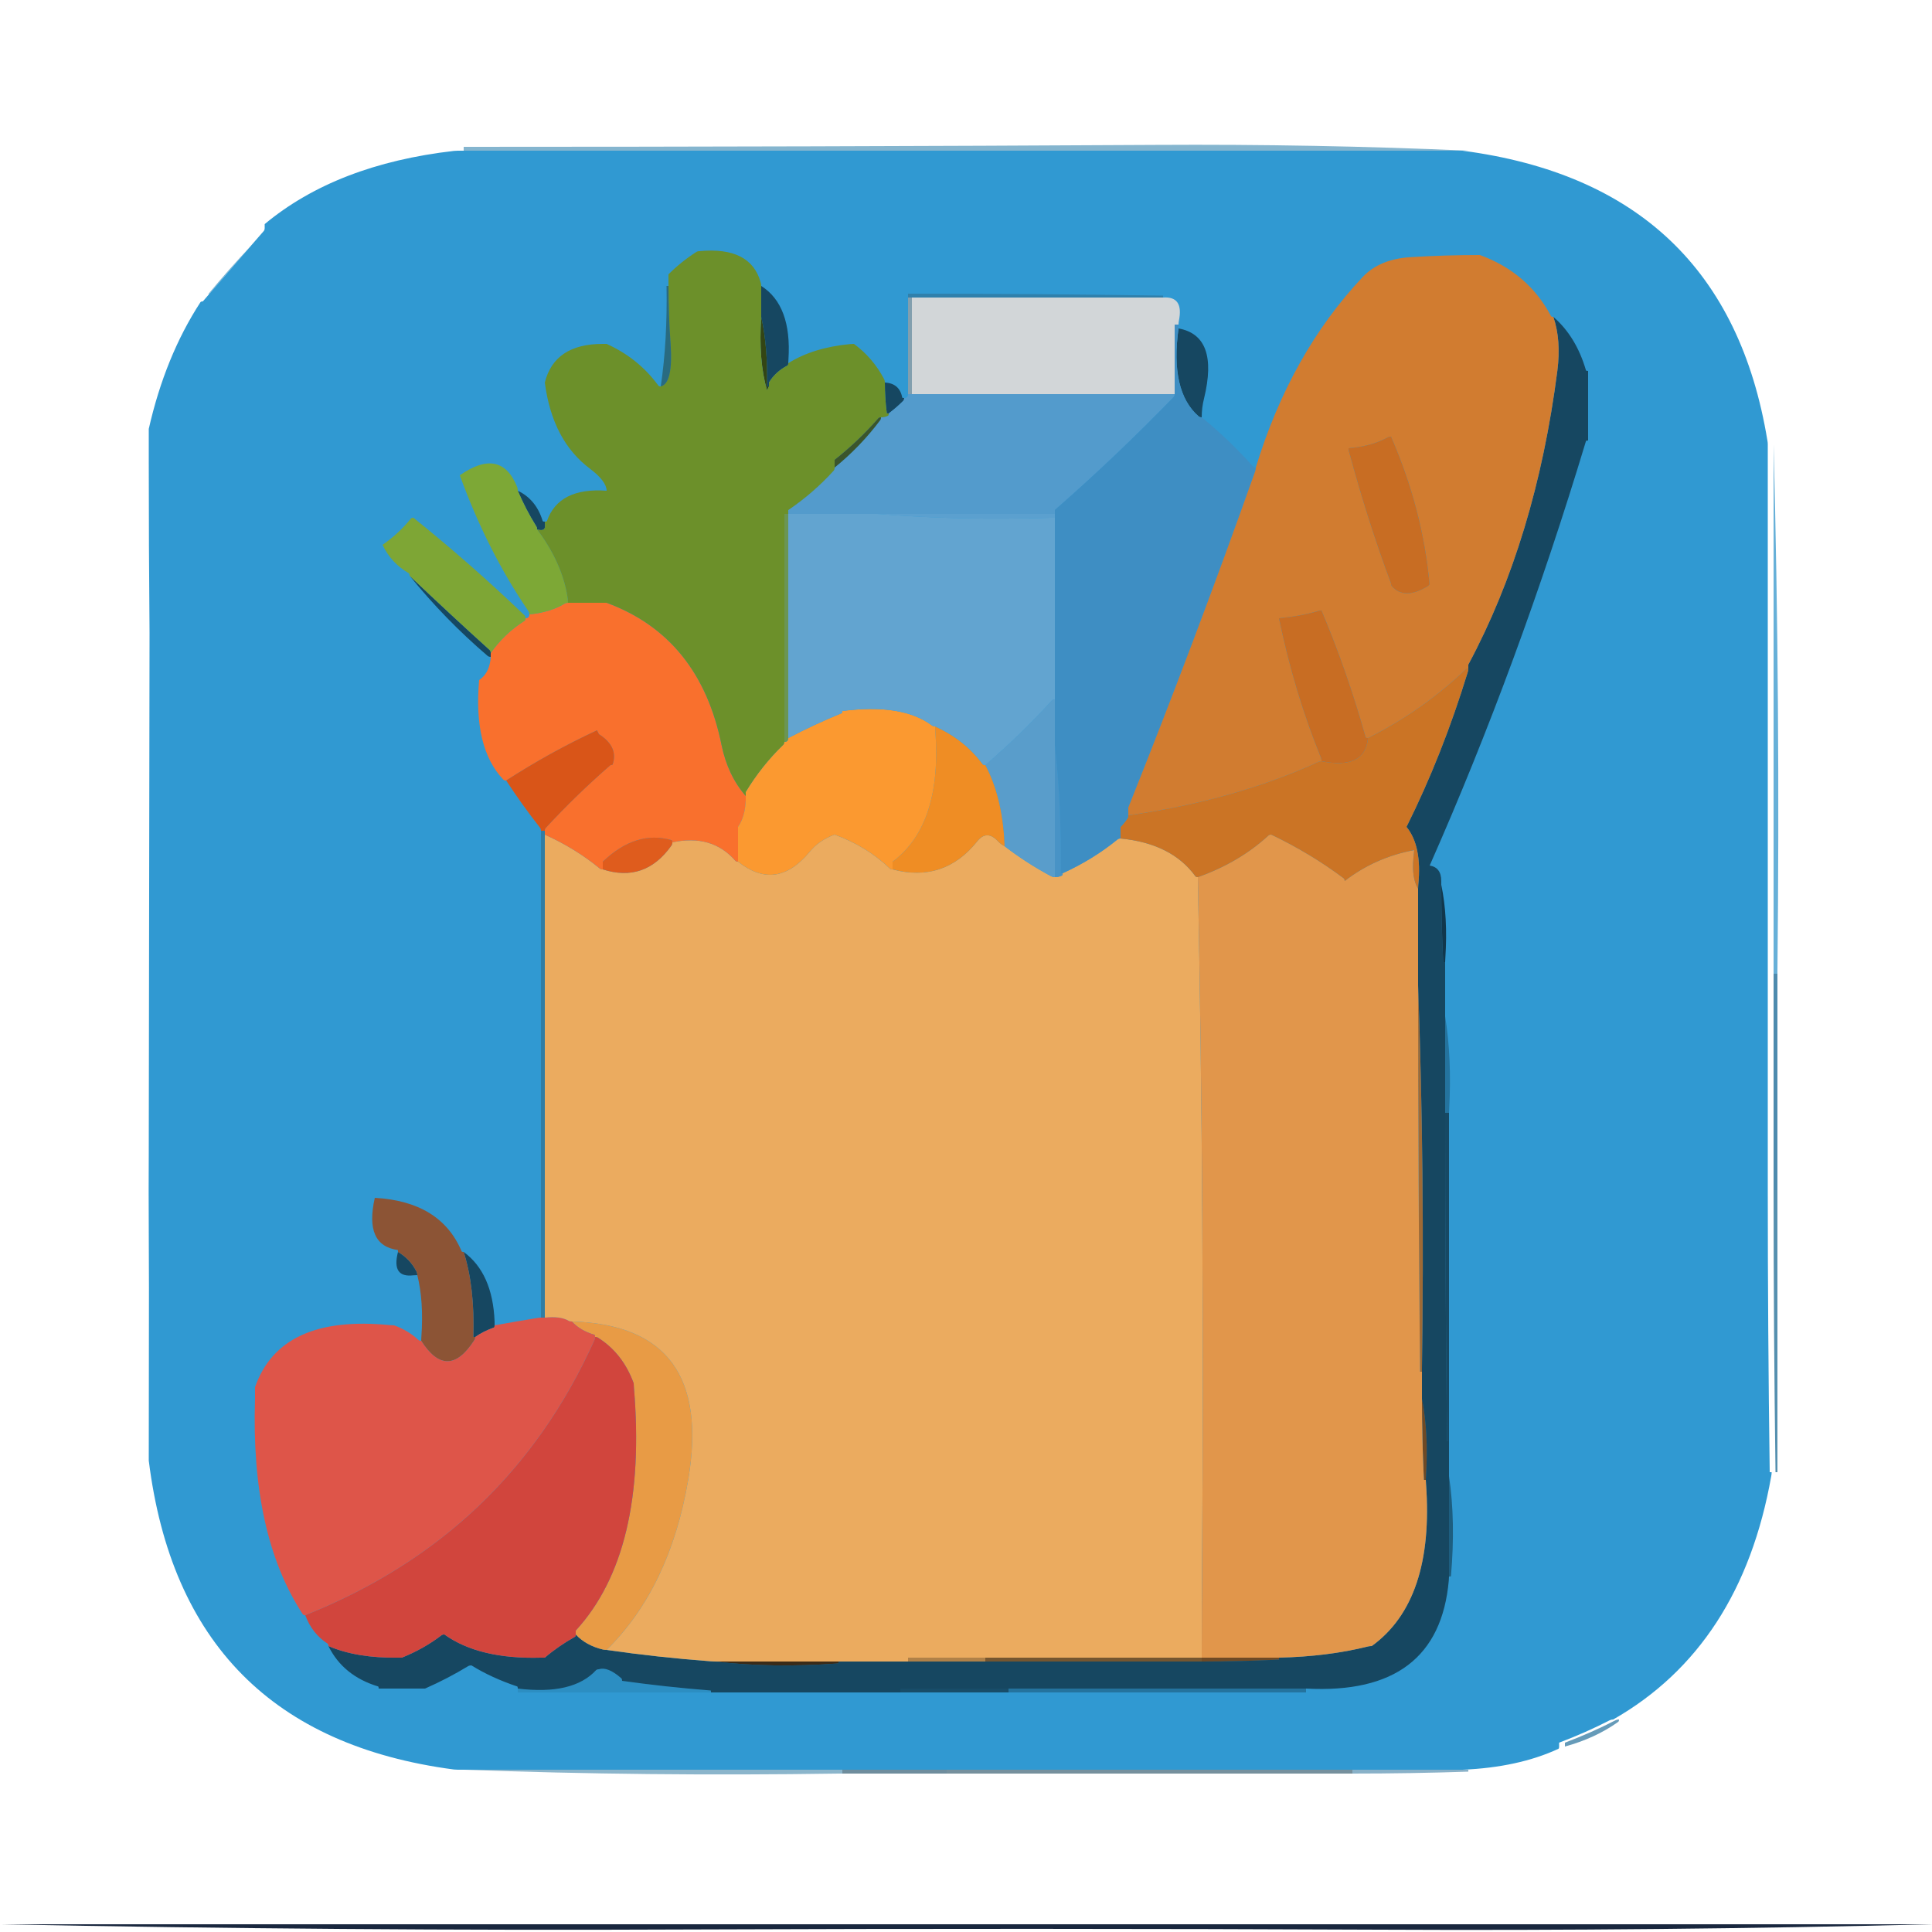 
<svg xmlns="http://www.w3.org/2000/svg" version="1.1" xmlns:xlink="http://www.w3.org/1999/xlink" preserveAspectRatio="none" x="0px" y="0px" width="500px" height="500px" viewBox="0 0 500 500">
<defs>
<g id="Layer9_0_FILL">
<path fill="#5D95B5" fill-opacity="0.941" stroke="none" d="
M 419 445
Q 418.5 445 418.1 445.2 411.9 448.4 405 451 405 451.5 405 452 412.85 449.85 418.75 445.65 419 445.5 419 445 Z"/>

<path fill="#19273E" stroke="none" d="
M 0 498
Q 87.75 499.75 178 499.35 267.5 499 357 499.4 429.75 499.75 500 498 429 498 358 498 268.5 498 179 498 89.5 498 0 498 Z"/>

<path fill="#528DAD" fill-opacity="0.976" stroke="none" d="
M 460 308
Q 459.5 308 459 308 459 344.5 459.5 381
L 460 381
Q 460 380.5 460 380 460 344 460 308 Z"/>

<path fill="#4C8AAD" fill-opacity="0.988" stroke="none" d="
M 460 252
Q 459.5 252 459 252 459 252.5 459 253 459 253.5 459 254 459 280.5 459 307 459 307.5 459 308 459.5 308 460 308 460 307.5 460 307 460 279.5 460 252 Z"/>

<path fill="#63AED7" fill-opacity="0.976" stroke="none" d="
M 460 252
Q 460 251.5 460 251 460.75 181.75 459 115 459 183 459 251 459 251.5 459 252 459.5 252 460 252 Z"/>

<path fill="#73A2BD" fill-opacity="0.839" stroke="none" d="
M 350 458
Q 350 458.5 350 459 365 459 380 458.5
L 380 458
Q 379.5 458 379 458 378.75 458 378.5 458 378 458 377.5 458 363.75 458 350 458 Z"/>

<path fill="#76A7C1" fill-opacity="0.847" stroke="none" d="
M 217 459
Q 217.5 459 218 459 218 458.5 218 458
L 217.5 458
Q 217.25 458 217 458
L 216.5 458
Q 216 458 215.5 458 167.75 458 120 458 167.25 459.75 217 459 Z"/>

<path fill="#678392" fill-opacity="0.898" stroke="none" d="
M 245 458
Q 245 458.5 245 459 297 459 349 459 349.5 459 350 459 350 458.5 350 458 349.5 458 349 458
L 347.5 458
Q 296.25 458 245 458 Z"/>

<path fill="#5C7E90" fill-opacity="0.882" stroke="none" d="
M 244 459
Q 244.5 459 245 459 245 458.5 245 458 244.5 458 244 458
L 243.5 458
Q 243 458 242.5 458 230.75 458 219 458 218.5 458 218 458 218 458.5 218 459 231 459 244 459 Z"/>

<path fill="#6DABCE" fill-opacity="0.918" stroke="none" d="
M 54 76.25
Q 59.299 70.165 64.55 64.05 59.102 69.843 54 76 54 76.136 54 76.25 Z"/>

<path fill="#3099D2" fill-opacity="0.996" stroke="none" d="
M 457.5 115
Q 457.5 114.5 457.4 114 446.55 47.95 378.5 39 338.75 39 299 39
L 297.5 39
Q 208.75 39 120 39 119.25 39 118.5 39 118 39 117.5 39.05 87.05 42.55 68.5 58 68.5 58.5 68.5 59 68.5 59.5 68.25 59.8 66.414 61.929 64.55 64.05 59.299 70.165 54 76.25 53.25 77.136 52.5 78 52 78 51.85 78.25 42.75 92.25 38.5 111 38.5 114.5 38.5 118 38.5 118.5 38.5 119 38.5 141.375 38.7 163.75
L 38.5 298
Q 38.438 308.312 38.5 318.45
L 38.55 333.35
Q 38.5 355.676 38.5 378 47.3 448.7 117.5 457.95 118 458 118.5 458 119.25 458 120 458 167.75 458 215.5 458 216 458 216.5 458
L 217 458
Q 217.25 458 217.5 458
L 218 458
Q 218.5 458 219 458 230.75 458 242.5 458 243 458 243.5 458
L 244 458
Q 244.5 458 245 458 296.25 458 347.5 458
L 349 458
Q 349.5 458 350 458 363.75 458 377.5 458 378 458 378.5 458 392.9 457.4 403.3 452.6 403.5 452.5 403.5 452 403.5 451.5 403.5 451 410.4 448.4 416.6 445.2 417 445 417.5 445 450.6 426.1 458.4 382 458.5 381.5 458.5 381
L 458 381
Q 457.5 344.5 457.5 308 457.5 307.5 457.5 307 457.5 280.5 457.5 254 457.5 253.5 457.5 253 457.5 252.5 457.5 252 457.5 251.5 457.5 251 457.5 183 457.5 115 Z"/>

<path fill="#74ABC9" fill-opacity="0.882" stroke="none" d="
M 378.5 39
Q 379.25 39 380 39 340.75 37.25 299 37.5 209.5 38 120 38 120 38.5 120 39 208.75 39 297.5 39
L 299 39
Q 338.75 39 378.5 39 Z"/>
</g>

<g id="Layer4_0_FILL">
<path fill="#000000" fill-opacity="0.388" stroke="none" d="
M 375 407
Q 375 407.5 375 408 375.5 408 375.5 407.95 376.75 393.75 375 382 375 394.5 375 407 Z"/>

<path fill="#000000" fill-opacity="0.075" stroke="none" d="
M 184 438
Q 184 437.5 183.95 437.5 171.95 436.55 161 435 161 434.5 160.75 434.3 157.25 431.25 155 432 154.5 432 154.25 432.25 148.25 438.75 134 437 134 437.5 134 438 158.5 438 183 438 183.5 438 184 438 Z"/>

<path fill="#3B2B18" fill-opacity="0.996" stroke="none" d="
M 216.95 430.5
Q 217 430.5 217 430 216.5 430 216 430 200.5 430 185 430 199.75 431.75 216.95 430.5 Z"/>

<path fill="#000000" fill-opacity="0.247" stroke="none" d="
M 261 437
Q 261 437.5 261 438 299 438 337 438 337.5 438 338 438 338 437.5 338 437 337.5 437 337 437 299 437 261 437
M 374 287
Q 374 287.5 374 288 374.5 288 375 288 375 287.5 375.05 287 375.75 273.75 374 263 374 275 374 287 Z"/>

<path fill="#000000" fill-opacity="0.498" stroke="none" d="
M 261 437
Q 260.5 437 260 437 246.5 437 233 437 233 437.5 233 438 246.5 438 260 438 260.5 438 261 438 261 437.5 261 437 Z"/>

<path fill="#B18148" fill-opacity="0.996" stroke="none" d="
M 254 430
Q 254.5 430 255 430 255 429.5 255 429 254.5 429 254 429 244.5 429 235 429 235 429.5 235 430 244.5 430 254 430 Z"/>

<path fill="#704A25" fill-opacity="0.996" stroke="none" d="
M 311 429
Q 311 429.5 311 430 321 430 331 429.5
L 331 429
Q 330.5 429 330 429 320.5 429 311 429
M 369 383
Q 369 382.5 369.05 382 369.75 370.75 368 362 368 372.5 368.5 383
L 369 383 Z"/>

<path fill="#765630" fill-opacity="0.996" stroke="none" d="
M 310 430
Q 310.5 430 311 430 311 429.5 311 429 310.5 429 310 429 282.5 429 255 429 255 429.5 255 430 282.5 430 310 430 Z"/>

<path fill="#000000" fill-opacity="0.537" stroke="none" d="
M 108 330
Q 108 329.5 107.8 329.1 106.15 325.85 103 324 101.25 330.75 107 330.05 107.5 330 108 330
M 123 346
Q 125.05 344.55 127.85 343.55 128 343.5 128 343 128 342.5 128 342 127.5 329.5 120 324 122.9 333.1 122.5 346
L 123 346
M 126.2 169.75
Q 126.5 170 127 170 127 169.5 127 169 127 168.5 126.75 168.25 116.25 158.75 106 149 115.2 160.35 126.2 169.75
M 141 135
Q 140.5 135 140.45 134.85 138.75 129.25 134 127 136.1 131.9 138.75 136.15 139 136.5 139 137 141.15 137.65 141.05 136 141 135.5 141 135
M 311 108
Q 311 105.5 311.6 103.15 315.55 86.9 305 85 302.75 101.25 310.2 107.75 310.5 108 311 108
M 233.75 103.75
Q 234 103.5 234 103 233.5 103 233.5 102.9 232.8 99.2 229 99 229 103 229.5 106.95 229.5 107 230 107 232 105.5 233.75 103.75
M 197 81
Q 197 81.5 197 82 198.75 89.75 198.5 100
L 199 100
Q 199 99.5 199 99 200.7 96.2 203.8 94.6 204 94.5 204 94 204 93.5 204.05 93 204.95 79.05 197 74 197 77.5 197 81
M 411 96
Q 410.5 96 410.45 95.85 407.9 87.1 402 82 404.05 87.95 403.05 95.9 397.45 139.45 380 172 380 172.5 380 173 380 173.5 379.85 173.95 373.3 195.35 364 214 368.05 218.95 367.05 229 367 229.5 367 230 367 242 367 254 367 254.5 367 255 368.75 303.25 368 354 368 354.5 368 355 368 358 368 361 368 361.5 368 362 369.75 370.75 369.05 382 369 382.5 369 383 369 383.5 369.05 384 371.25 414.25 355 426 354.5 426 354.05 426.1 343.7 428.7 331 429
L 331 429.5
Q 321 430 311 430 310.5 430 310 430 282.5 430 255 430 254.5 430 254 430 244.5 430 235 430 234.5 430 234 430 225.5 430 217 430 217 430.5 216.95 430.5 199.75 431.75 185 430 184.5 430 184 429.95 170.1 428.9 157 427 156.5 427 156.05 426.9 151.65 425.85 149 423 149 423.5 148.8 423.6 144.5 426 141 429 140.5 429 140 429 124 429.45 115 423 114.5 423 114.2 423.25 109.7 426.7 104 429 103.5 429 103 429 92.35 429.15 85 426 88.8 433.7 97.85 436.45 98 436.5 98 437 103.5 437 109 437 109.5 437 110 437 115.9 434.4 121.15 431.2 121.5 431 122 431 127.25 434.25 133.85 436.45 134 436.5 134 437 148.25 438.75 154.25 432.25 154.5 432 155 432 157.25 431.25 160.75 434.3 161 434.5 161 435 171.95 436.55 183.95 437.5 184 437.5 184 438 208 438 232 438 232.5 438 233 438 233 437.5 233 437 246.5 437 260 437 260.5 437 261 437 299 437 337 437 337.5 437 338 437 372.3 438.85 374.95 409 375 408.5 375 408 375 407.5 375 407 375 394.5 375 382 375 381.5 375 381 375 377 375 373
L 374.5 373
Q 374 330.5 374 288 374 287.5 374 287 374 275 374 263 374 262.5 374 262 374 255.5 374 249
L 373.5 249
Q 373 239 373 229 373 228.5 373 228 373 224.5 370 224 393 172 410.45 114.15 410.5 114 411 114 411 113.5 411 113 411 104.5 411 96 Z"/>

<path fill="#E99B45" fill-opacity="0.996" stroke="none" d="
M 154 346
Q 154.5 346 154.85 346.25 161.2 350.3 164 358 164 358.5 164.05 359 167.65 401.65 149 422 149 422.5 149 423 151.65 425.85 156.05 426.9 156.5 427 157 427 173.35 410.85 178.1 383 184.9 343.05 148 342 150.15 344.35 153.85 345.45 154 345.5 154 346 Z"/>

<path fill="#D2453D" fill-opacity="0.996" stroke="none" d="
M 154.85 346.25
Q 154.5 346 154 346 154 346.5 153.8 346.9 131.15 397.2 79 418 80.75 422.75 84.75 425.35 85 425.5 85 426 92.35 429.15 103 429 103.5 429 104 429 109.7 426.7 114.2 423.25 114.5 423 115 423 124 429.45 140 429 140.5 429 141 429 144.5 426 148.8 423.6 149 423.5 149 423 149 422.5 149 422 167.65 401.65 164.05 359 164 358.5 164 358 161.2 350.3 154.85 346.25 Z"/>

<path fill="#8E5231" fill-opacity="0.976" stroke="none" d="
M 123 346
L 122.5 346
Q 122.9 333.1 120 324 119.5 324 119.45 323.8 114 310.95 97 310 94.2 322.3 102.95 323.5 103 323.5 103 324 106.15 325.85 107.8 329.1 108 329.5 108 330 109.7 336.8 109.05 346 109 346.5 109 347 115.8 357.65 122.75 346.85 123 346.5 123 346 Z"/>

<path fill="#DF5548" fill-opacity="0.992" stroke="none" d="
M 66 361
Q 66 361.5 66 362 64.85 397.15 78.35 417.75 78.5 418 79 418 131.15 397.2 153.8 346.9 154 346.5 154 346 154 345.5 153.85 345.45 150.15 344.35 148 342 147.5 342 147.15 341.8 144.95 340.55 141 341 140.5 341 140 341 139.5 341 139 341.1 133.5 342 128 343 128 343.5 127.85 343.55 125.05 344.55 123 346 123 346.5 122.75 346.85 115.8 357.65 109 347 108.5 347 108.25 346.75 105.7 344.35 102 343 101.5 343 101 342.95 72.6 340.1 66 359 66 360 66 361 Z"/>

<path fill="#ECAB5F" fill-opacity="0.996" stroke="none" d="
M 156 225
Q 155.5 225 155.2 224.75 148.95 219.6 141 216 141 278 141 340 141 340.5 141 341 144.95 340.55 147.15 341.8 147.5 342 148 342 184.9 343.05 178.1 383 173.35 410.85 157 427 170.1 428.9 184 429.95 184.5 430 185 430 200.5 430 216 430 216.5 430 217 430 225.5 430 234 430 234.5 430 235 430 235 429.5 235 429 244.5 429 254 429 254.5 429 255 429 282.5 429 310 429 310.5 429 311 429 311 417 311.1 405 311.75 314.75 310 227 309.5 227 309.35 226.75 303.2 218.3 290 217 289.5 217 289.2 217.25 282.9 222.4 275 226 275 226.5 274.8 226.6 274 227 273 227 272.5 227 272.1 226.8 265.65 223.35 260 219 259 218.5 258.3 217.75 255.4 214.6 252.9 217.75 244.3 228.5 231 225 230.5 225 230.25 224.75 224.4 219.1 216 216 211.95 217.45 209.45 220.55 200.9 230.85 191 223 190.5 223 190.3 222.75 184.25 215.8 174 218 174 218.5 173.75 218.85 166.9 228.5 156 225 Z"/>

<path fill="#FA702D" fill-opacity="0.996" stroke="none" d="
M 157 156
Q 156.5 156 156 156 151.5 156 147 156 146.5 156 146.15 156.2 142.45 158.45 137 159 137 159.5 136.75 159.75 136.5 160 136 160 136 160.5 135.75 160.65 130.5 164 127 169 127 169.5 127 170 127 170.5 126.9 171 126.4 174.4 124 176 122.45 193.55 130.25 201.75 130.5 202 131 202 142.2 194.75 154.5 189
L 155 190
Q 160.1 193.25 158.55 197.85 158.5 198 158 198 149.15 205.7 141.25 214.25 141 214.5 141 215 141 215.5 141 216 148.95 219.6 155.2 224.75 155.5 225 156 225 156 224.5 156 224 156 223.5 156 223 164.65 214.75 173.85 217.45 174 217.5 174 218 184.25 215.8 190.3 222.75 190.5 223 191 223 191 222.5 191 222 191 218 191 214 192.85 211.35 193 207 193 206.5 193 206 188.35 200.65 186.75 192.85 181.1 164.9 157 156 Z"/>

<path fill="#80A632" fill-opacity="0.976" stroke="none" d="
M 99 141
Q 101.25 145.75 105.8 148.35 106 148.5 106 149 116.25 158.75 126.75 168.25 127 168.5 127 169 130.5 164 135.75 160.65 136 160.5 136 160 136 159.5 135.75 159.25 122 146.05 107 134 106.5 134 106.3 134.25 103.15 138.15 99 141 Z"/>

<path fill="#7FA833" fill-opacity="0.976" stroke="none" d="
M 134 127
Q 134 126.5 133.85 126.05 129.65 115.6 119 123 126.05 142.45 136.75 158.15 137 158.5 137 159 142.45 158.45 146.15 156.2 146.5 156 147 156 147 155.5 146.95 155 145.65 145.85 139 137 139 136.5 138.75 136.15 136.1 131.9 134 127 Z"/>

<path fill="#344514" fill-opacity="0.996" stroke="none" d="
M 199 100
L 198.5 100
Q 198.75 89.75 197 82 196.25 93.25 198.5 101
L 199 100 Z"/>

<path fill="#549BCC" fill-opacity="0.996" stroke="none" d="
M 234.75 102.75
Q 234.5 103 234 103 234 103.5 233.75 103.75 232 105.5 230 107 230 107.5 229.8 107.6 229 108 228 108 228 108.5 227.75 108.8 222.6 115.65 216 121 216 121.5 215.75 121.8 210.55 127.55 204 132 204 132.5 204 133 215 133 226 133 226.5 133 227 133 249.5 133 272 133 272.5 133 273 133 273 132.5 273 132 289 118 303.75 102.75 304 102.5 304 102 303.5 102 303 102 269.5 102 236 102 235.5 102 235 102 235 102.5 234.75 102.75 Z"/>

<path fill="#6D902A" fill-opacity="0.996" stroke="none" d="
M 197 74
Q 197 73.5 196.85 73.05 194.25 63.75 181 65 180.5 65 180.15 65.25 176.25 67.75 173 71 173 72 173 73 173 73.5 173 74 173 81.5 173.55 88.95 174.25 99.25 171 100 170.5 100 170.35 99.75 165.25 92.75 157 89 156.5 89 156 89 143.5 89 141 99 142.95 114.05 152.75 121.35 156.95 124.55 157 127 144.6 126.1 141.55 134.85 141.5 135 141 135 141 135.5 141.05 136 141.15 137.65 139 137 145.65 145.85 146.95 155 147 155.5 147 156 151.5 156 156 156 156.5 156 157 156 181.1 164.9 186.75 192.85 188.35 200.65 193 206 193 205.5 193 205 197.15 198.15 202.75 192.75 203 192.5 203 192 203 191.5 203 191 203 162 203 133 203.5 133 204 133 204 132.5 204 132 210.55 127.55 215.75 121.8 216 121.5 216 121 216 120.5 216 120 216 119.5 216 119 222.15 114.15 227.3 108.25 227.5 108 228 108 229 108 229.8 107.6 230 107.5 230 107 229.5 107 229.5 106.95 229 103 229 99 229 98.5 228.8 98.1 225.9 92.6 221 89 220.5 89 220 89.05 210.45 89.95 204 94 204 94.5 203.8 94.6 200.7 96.2 199 99 199 99.5 199 100
L 198.5 101
Q 196.25 93.25 197 82 197 81.5 197 81 197 77.5 197 74 Z"/>

<path fill="#A06A35" fill-opacity="0.996" stroke="none" d="
M 368 355
Q 368 354.5 368 354 368.75 303.25 367 255 367 305 367.5 355
L 368 355 Z"/>

<path fill="#000000" fill-opacity="0.525" stroke="none" d="
M 375 288
Q 374.5 288 374 288 374 330.5 374.5 373
L 375 373
Q 375 372.5 375 372 375 330 375 288 Z"/>

<path fill="#000000" fill-opacity="0.639" stroke="none" d="
M 374 249
Q 374 248.5 374.05 248 374.75 237.25 373 229 373 239 373.5 249
L 374 249 Z"/>

<path fill="#E2964B" fill-opacity="0.996" stroke="none" d="
M 367 230
Q 365.3 227.25 365.8 222
L 366 220
Q 355.9 221.9 348 228 348 227.5 347.75 227.3 339.15 220.85 329 216 328.5 216 328.25 216.25 320.7 223.2 310 227 311.75 314.75 311.1 405 311 417 311 429 320.5 429 330 429 330.5 429 331 429 343.7 428.7 354.05 426.1 354.5 426 355 426 371.25 414.25 369.05 384 369 383.5 369 383
L 368.5 383
Q 368 372.5 368 362 368 361.5 368 361 368 358 368 355
L 367.5 355
Q 367 305 367 255 367 254.5 367 254 367 242 367 230 Z"/>

<path fill="#CC7425" fill-opacity="0.996" stroke="none" d="
M 342 197
Q 341.5 197 341.1 197.2 319.6 207.1 292 211 292 211.5 291.75 211.85 291 213 290 214 290 215 290 216 290 216.5 290 217 303.2 218.3 309.35 226.75 309.5 227 310 227 320.7 223.2 328.25 216.25 328.5 216 329 216 339.15 220.85 347.75 227.3 348 227.5 348 228 355.9 221.9 366 220
L 365.8 222
Q 365.3 227.25 367 230 367 229.5 367.05 229 368.05 218.95 364 214 373.3 195.35 379.85 173.95 380 173.5 380 173 379.5 173 379.25 173.25 368.3 183.8 354 191 354 191.5 353.9 192 352.6 199.1 342 197 Z"/>

<path fill="#3F8EC3" fill-opacity="0.996" stroke="none" d="
M 325 121
Q 324.5 121 324.3 120.75 318.15 113.85 311 108 310.5 108 310.2 107.75 302.75 101.25 305 85 305 84.5 305 84 304.5 84 304 84 304 92.5 304 101 304 101.5 304 102 304 102.5 303.75 102.75 289 118 273 132 273 132.5 273 133 273 133.5 273 134 273 157 273 180 273 180.5 273 181 273 186.5 273 192 273 192.5 273 193 274.75 208.25 274.5 226
L 275 226
Q 282.9 222.4 289.2 217.25 289.5 217 290 217 290 216.5 290 216 290 215 290 214 291 213 291.75 211.85 292 211.5 292 211 292 210.5 292 210 292 209.5 292 209 309.15 166.15 324.85 121.95 325 121.5 325 121 Z"/>

<path fill="#D27C30" fill-opacity="0.996" stroke="none" d="
M 403.05 95.9
Q 404.05 87.95 402 82 401.5 82 401.4 81.8 395.45 70.55 383 66 374 66 365.05 66.55 357.05 67.05 352.7 71.65 334 91.5 325 121 325 121.5 324.85 121.95 309.15 166.15 292 209 292 209.5 292 210 292 210.5 292 211 319.6 207.1 341.1 197.2 341.5 197 342 197 342 196.5 341.85 196.05 335.05 179.45 331 160 336.5 159.5 341.05 158.15 341.5 158 342 158 348.55 173.45 353.45 190.85 353.5 191 354 191 368.3 183.8 379.25 173.25 379.5 173 380 173 380 172.5 380 172 397.45 139.45 403.05 95.9
M 349.15 116.95
Q 349 116.5 349 116 355 115.5 359.1 113.2 359.5 113 360 113 368.2 131.8 369.95 151.1 370 151.5 369 152 363.35 155.2 360.25 151.75 360 151.5 360 151 353.9 134.6 349.15 116.95 Z"/>

<path fill="#C86D23" stroke="none" d="
M 349 116
Q 349 116.5 349.15 116.95 353.9 134.6 360 151 360 151.5 360.25 151.75 363.35 155.2 369 152 370 151.5 369.95 151.1 368.2 131.8 360 113 359.5 113 359.1 113.2 355 115.5 349 116
M 341.05 158.15
Q 336.5 159.5 331 160 335.05 179.45 341.85 196.05 342 196.5 342 197 352.6 199.1 353.9 192 354 191.5 354 191 353.5 191 353.45 190.85 348.55 173.45 342 158 341.5 158 341.05 158.15 Z"/>

<path fill="#4893C6" stroke="none" d="
M 274.8 226.6
Q 275 226.5 275 226
L 274.5 226
Q 274.75 208.25 273 193 273 209.5 273 226 273 226.5 273 227 274 227 274.8 226.6 Z"/>

<path fill="#DF5C1D" stroke="none" d="
M 156 224
Q 156 224.5 156 225 166.9 228.5 173.75 218.85 174 218.5 174 218 174 217.5 173.85 217.45 164.65 214.75 156 223 156 223.5 156 224 Z"/>

<path fill="#3B2A17" fill-opacity="0.247" stroke="none" d="
M 141 215
Q 140.5 215 140 215 140 277.5 140 340 140 340.5 140 341 140.5 341 141 341 141 340.5 141 340 141 278 141 216 141 215.5 141 215 Z"/>

<path fill="#DA5517" fill-opacity="0.992" stroke="none" d="
M 158.55 197.85
Q 160.1 193.25 155 190
L 154.5 189
Q 142.2 194.75 131 202 135.15 208.35 139.75 214.2 140 214.5 140 215 140.5 215 141 215 141 214.5 141.25 214.25 149.15 205.7 158 198 158.5 198 158.55 197.85 Z"/>

<path fill="#599DCB" stroke="none" d="
M 273 193
Q 273 192.5 273 192 273 186.5 273 181 272.5 181 272.25 181.25 264.15 190.15 255 198 259.35 206.15 259.95 218 260 218.5 260 219 265.65 223.35 272.1 226.8 272.5 227 273 227 273 226.5 273 226 273 209.5 273 193 Z"/>

<path fill="#5BA0CF" stroke="none" d="
M 273 134
Q 273 133.5 273 133 272.5 133 272 133 249.5 133 227 133 248.25 134.75 272 134 272.5 134 273 134 Z"/>

<path fill="#EF8D24" stroke="none" d="
M 242 188
Q 242 188.5 242.05 189 243.9 213.4 231 223 231 223.5 231 224 231 224.5 231 225 244.3 228.5 252.9 217.75 255.4 214.6 258.3 217.75 259 218.5 260 219 260 218.5 259.95 218 259.35 206.15 255 198 254.5 198 254.3 197.75 249.6 191.4 242 188 Z"/>

<path fill="#FB9930" stroke="none" d="
M 203 192
Q 203 192.5 202.75 192.75 197.15 198.15 193 205 193 205.5 193 206 193 206.5 193 207 192.85 211.35 191 214 191 218 191 222 191 222.5 191 223 200.9 230.85 209.45 220.55 211.95 217.45 216 216 224.4 219.1 230.25 224.75 230.5 225 231 225 231 224.5 231 224 231 223.5 231 223 243.9 213.4 242.05 189 242 188.5 242 188 241.5 188 241.2 187.75 233.5 182 218 184 218 184.5 217.85 184.55 210.55 187.55 204 191 204 191.5 203.75 191.75 203.5 192 203 192 Z"/>

<path fill="#62A4D0" stroke="none" d="
M 227 133
Q 226.5 133 226 133 215 133 204 133 204 161.5 204 190 204 190.5 204 191 210.55 187.55 217.85 184.55 218 184.5 218 184 233.5 182 241.2 187.75 241.5 188 242 188 249.6 191.4 254.3 197.75 254.5 198 255 198 264.15 190.15 272.25 181.25 272.5 181 273 181 273 180.5 273 180 273 157 273 134 272.5 134 272 134 248.25 134.75 227 133 Z"/>

<path fill="#6B9553" stroke="none" d="
M 204 133
Q 203.5 133 203 133 203 162 203 191 203 191.5 203 192 203.5 192 203.75 191.75 204 191.5 204 191 204 190.5 204 190 204 161.5 204 133 Z"/>

<path fill="#3C552C" fill-opacity="0.996" stroke="none" d="
M 228 108
Q 227.5 108 227.3 108.25 222.15 114.15 216 119 216 119.5 216 120 216 120.5 216 121 222.6 115.65 227.75 108.8 228 108.5 228 108 Z"/>

<path fill="#9EA1A2" fill-opacity="0.749" stroke="none" d="
M 236 77
Q 235.5 77 235 77 235 89 235 101 235 101.5 235 102 235.5 102 236 102 236 101.5 236 101 236 89 236 77 Z"/>

<path fill="#1E280B" fill-opacity="0.404" stroke="none" d="
M 173 74
L 172.5 74
Q 172.75 88.25 171 100 174.25 99.25 173.55 88.95 173 81.5 173 74 Z"/>

<path fill="#343535" fill-opacity="0.243" stroke="none" d="
M 300 77
Q 300.5 77 301 77
L 301 76.5
Q 268 76 235 76 235 76.5 235 77 235.5 77 236 77 268 77 300 77 Z"/>

<path fill="#D3D6D8" fill-opacity="0.996" stroke="none" d="
M 304 84
Q 304.5 84 305 84 305 83.5 305.1 83 306.4 76.6 301 77 300.5 77 300 77 268 77 236 77 236 89 236 101 236 101.5 236 102 269.5 102 303 102 303.5 102 304 102 304 101.5 304 101 304 92.5 304 84 Z"/>
</g>
</defs>

<g transform="matrix( 1, 0, 0, 1, 0,0) ">
<use xlink:href="#Layer9_0_FILL"/>
</g>

<g transform="matrix( 1, 0, 0, 1, 0,0) ">
<use xlink:href="#Layer4_0_FILL"/>
</g>
</svg>
